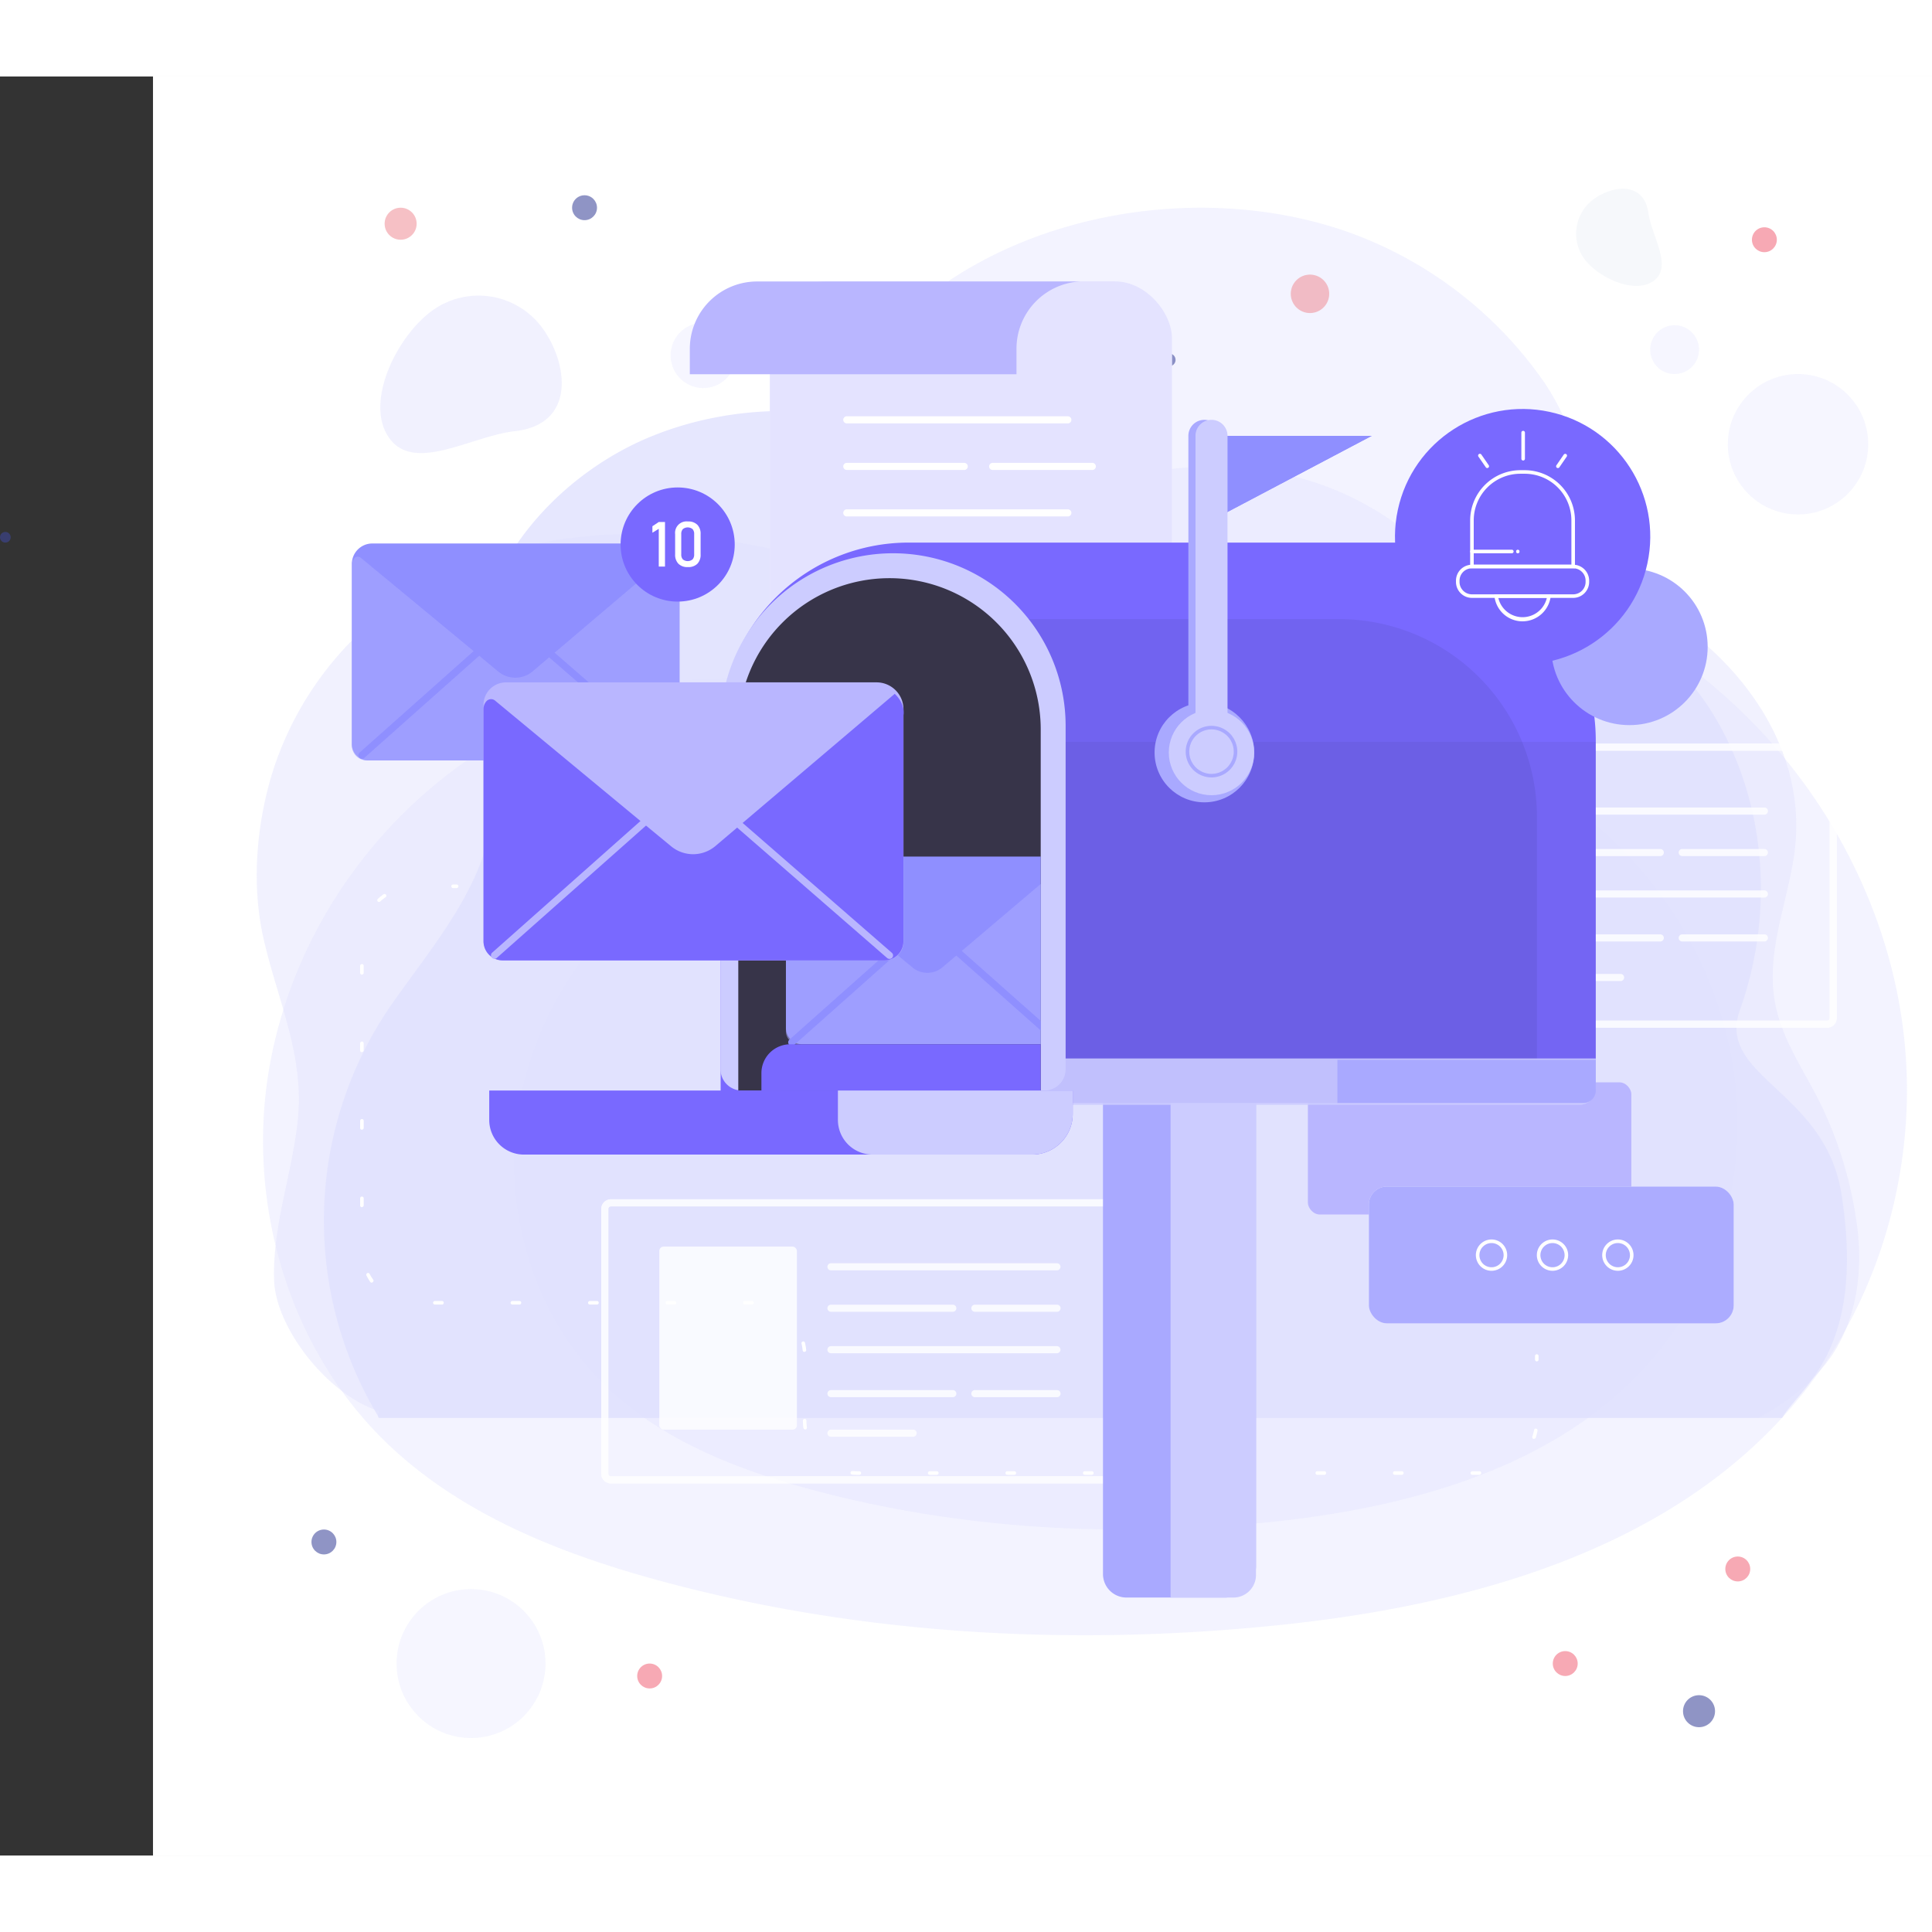 <svg xmlns="http://www.w3.org/2000/svg" xmlns:xlink="http://www.w3.org/1999/xlink" width="450" height="450" viewBox="0 0 543 500">
    <rect x="0" y="0" width="543" height="500" fill="#333333" stroke="none"/>
    <defs>
      <clipPath id="clip-path" transform="translate(43)">
        <path d="M249.5,285h-85V183.5A42.5,42.5,0,0,1,207,141h0a42.5,42.5,0,0,1,42.5,42.5Z" style="fill: none"/>
      </clipPath>
    </defs>
    <g id="BACKGROUND">
      <rect x="43" width="500" height="500" style="fill: #fff"/>
      <g>
        <g style="opacity: 0.41">
          <path d="M492.72,293a138,138,0,0,0-.63-23.53c-4.15-36.65-23-71.21-50.63-95.6-9.88-8.7-21.11-16.49-27.54-28-10.82-19.34-10-41.56-23.43-60.66a113.55,113.55,0,0,0-55.14-41.68C269.46,20.7,177.22,57.87,185.53,137.25c0,.28.06.7.09,1.22a28.89,28.89,0,0,1-28.3,30.75C96.53,170.66,44.2,217.53,33,276.89c-7.2,38.18,4.59,80,32.52,107,20.85,20.16,48.82,31.24,76.81,38.85,56.11,15.26,115.16,18.46,173,12.62,54.16-5.46,111.28-21,146.31-62.69C480.33,350.48,491,322,492.72,293Z" transform="translate(43)" style="fill: #e1e2fe"/>
        </g>
        <g style="opacity: 0.41">
          <path d="M445.23,300.3a102.53,102.53,0,0,0-.47-17.52c-3.09-27.29-17.09-53-37.7-71.18-7.35-6.47-15.72-12.28-20.5-20.83-8.06-14.4-7.45-31-17.45-45.17a84.59,84.59,0,0,0-41.05-31c-49.06-17-117.74,10.68-111.55,69.78,0,.21,0,.52.07.91a21.51,21.51,0,0,1-21.08,22.89c-45.26,1.08-84.22,36-92.55,80.17-5.37,28.43,3.41,59.59,24.21,79.7,15.52,15,36.35,23.26,57.18,28.92,41.78,11.37,85.74,13.75,128.82,9.4,40.32-4.06,82.86-15.66,108.94-46.68C436,343.11,444,321.89,445.23,300.3Z" transform="translate(43)" style="fill: #e1e2fe"/>
        </g>
        <g style="opacity: 0.31">
          <circle cx="462.35" cy="103.36" r="19.73" transform="translate(105.33 357.2) rotate(-45)" style="fill: #e1e2fe"/>
        </g>
        <g style="opacity: 0.31">
          <path d="M434.52,76.77a6.86,6.86,0,1,1-6.86-6.86A6.86,6.86,0,0,1,434.52,76.77Z" transform="translate(43)" style="fill: #e1e2fe"/>
        </g>
        <g style="opacity: 0.31">
          <circle cx="154.66" cy="78.37" r="9.19" transform="translate(36.38 142) rotate(-48.4)" style="fill: #e1e2fe"/>
        </g>
        <g style="opacity: 0.31">
          <circle cx="132.39" cy="446.05" r="20.93" style="fill: #e1e2fe"/>
        </g>
      </g>
      <g>
        <g>
          <path d="M404.74,34.61a12,12,0,0,0-2.38,16.75c4,5.28,14.22,10,19.51,6s-.65-12.46-1.58-19C419,29.28,410,30.64,404.74,34.61Z" transform="translate(43)" style="fill: #ecf1f7;opacity: 0.47"/>
          <path d="M109.66,71a22.22,22.22,0,0,0-31-5.33c-10,7.08-19.38,25.87-12.3,35.89s23.17-.53,35.37-1.88C118.77,97.76,116.74,81,109.66,71Z" transform="translate(43)" style="fill: #e1e2fe;opacity: 0.47"/>
        </g>
        <g>
          <path d="M472.58,358.33c6.25-10,7.82-22.31,6.52-34A112.23,112.23,0,0,0,469.28,290c-4.71-10-11.53-18.94-13.47-30.09-2.57-14.73,4.15-28.88,5.71-43.33,3.11-28.77-16.33-54.11-40.44-67.8-19.59-11.12-42.55-15.29-65.07-15-20.27.27-40.5,3.86-60.14,8.7-18.93,4.66-37.43,10.8-57.27,8.86-16.5-1.61-31.36-8.46-46.73-13.57-36.68-12.2-81.12-13.93-114.67,4.65A92.49,92.49,0,0,0,33.92,194.5c-4.9,15.24-6.35,32.77-2.76,48.2,4,17.33,11.48,32.6,9.51,50.86-1.61,15-7.12,29.59-6.63,44.79.42,13.07,14.64,31.84,29.31,36.7.8.26-.59,1.35,0,1.95H451.18C459.61,372.46,467.48,366.43,472.58,358.33Z" transform="translate(43)" style="fill: #e1e2fe;opacity: 0.47"/>
          <path d="M474.53,313.94C469.94,285,439.32,281.07,446,262.42c8.41-23.62,8-50.08-2.21-73.1-4.92-11.09-12.11-21.4-21.93-28.53-15.14-11-35-13.4-53.63-12-27.77,2.07-57.06,13.62-85,10.47-15.4-1.74-20.11-17.75-28.06-28.32a91.51,91.51,0,0,0-34.8-27.59c-24.95-11.5-54.9-12.59-80.4-2.16-27.23,11.14-51,38.35-49.4,69.12.72,14.23,6.65,28.37,3.91,42.35C91,230.21,77.25,246.21,67.27,260.51A106.61,106.61,0,0,0,63.56,377H457.88C462.92,368.21,481.57,358.33,474.53,313.94Z" transform="translate(43)" style="fill: #e1e2fe;opacity: 0.81"/>
        </g>
      </g>
      <circle cx="477.52" cy="459.44" r="4.5" style="fill: #3e479b;opacity: 0.58"/>
      <circle cx="439.92" cy="446.05" r="3.5" style="fill: #f7a9b4"/>
      <circle cx="182.59" cy="449.55" r="3.5" style="fill: #f7a9b4"/>
      <circle cx="488.41" cy="419.47" r="3.5" style="fill: #f7a9b4"/>
      <circle cx="495.89" cy="45.88" r="3.5" style="fill: #f7a9b4"/>
      <circle cx="112.6" cy="41.38" r="4.5" style="fill: #ef929c;opacity: 0.58"/>
      <circle cx="164.29" cy="36.88" r="3.5" style="fill: #3e479b;opacity: 0.58"/>
      <circle cx="91.04" cy="411.88" r="3.5" style="fill: #3e479b;opacity: 0.58"/>
      <circle cx="1.5" cy="129.5" r="1.5" style="fill: #3e479b;opacity: 0.58"/>
      <path d="M330.46,62.22a5.4,5.4,0,1,1-4.16-6.42A5.39,5.39,0,0,1,330.46,62.22Z" transform="translate(43)" style="fill: #ef929c;opacity: 0.58"/>
      <path d="M287.36,80A1.8,1.8,0,1,1,286,77.89,1.8,1.8,0,0,1,287.36,80Z" transform="translate(43)" style="fill: #3e479b;opacity: 0.58"/>
    </g>
    <g id="OBJECTS">
      <g>
        <g>
          <rect x="216.37" y="57.58" width="113.03" height="120.42" rx="16.06" style="fill: #fff"/>
          <rect x="216.37" y="57.58" width="113.03" height="120.42" rx="16.06" style="fill: #b9b6ff;opacity: 0.39"/>
          <path d="M260.58,57.61v0H169.8A18.92,18.92,0,0,0,150.88,76.5v7.19h91.81V76.5A18.92,18.92,0,0,1,260.58,57.61Z" transform="translate(43)" style="fill: #b9b6ff"/>
          <path d="M257.12,97.5H195a1,1,0,0,1,0-2h62.12a1,1,0,0,1,0,2Z" transform="translate(43)" style="fill: #fff"/>
          <path d="M257.12,123.65H195a1,1,0,0,1,0-2h62.12a1,1,0,0,1,0,2Z" transform="translate(43)" style="fill: #fff"/>
          <path d="M228,110.59H195a1,1,0,0,1,0-2h33a1,1,0,0,1,0,2Z" transform="translate(43)" style="fill: #fff"/>
          <path d="M264,110.59H236a1,1,0,0,1,0-2h28a1,1,0,0,1,0,2Z" transform="translate(43)" style="fill: #fff"/>
        </g>
        <g>
          <g style="opacity: 0.81">
            <path d="M254.05,347.19H231a1,1,0,1,1,0-2h23.08a1,1,0,0,1,0,2Z" transform="translate(43)" style="fill: #fff"/>
            <path d="M254.05,371.19H231a1,1,0,1,1,0-2h23.08a1,1,0,0,1,0,2Z" transform="translate(43)" style="fill: #fff"/>
            <g>
              <g>
                <path d="M271.69,395.43h-143a2.71,2.71,0,0,1-2.71-2.71V318.28a2.71,2.71,0,0,1,2.71-2.71h143a2.72,2.72,0,0,1,2.72,2.71v74.44A2.72,2.72,0,0,1,271.69,395.43Zm-143-77.86a.71.71,0,0,0-.71.71v74.44a.71.71,0,0,0,.71.71h143a.71.71,0,0,0,.72-.71V318.28a.71.71,0,0,0-.72-.71Z" transform="translate(43)" style="fill: #fff"/>
                <path d="M271.69,395.43h-143a2.71,2.71,0,0,1-2.71-2.71V318.28a2.71,2.71,0,0,1,2.71-2.71h143a2.72,2.72,0,0,1,2.72,2.71v74.44A2.72,2.72,0,0,1,271.69,395.43Zm-143-77.86a.71.71,0,0,0-.71.71v74.44a.71.71,0,0,0,.71.71h143a.71.71,0,0,0,.72-.71V318.28a.71.71,0,0,0-.72-.71Z" transform="translate(43)" style="fill: #fff;opacity: 0.66"/>
              </g>
              <rect x="185.3" y="328.86" width="38.68" height="51.45" rx="1.23" style="fill: #fff"/>
              <path d="M254.05,335.54h-63.5a1,1,0,0,1,0-2h63.5a1,1,0,0,1,0,2Z" transform="translate(43)" style="fill: #fff"/>
              <path d="M254.05,358.84h-63.5a1,1,0,0,1,0-2h63.5a1,1,0,0,1,0,2Z" transform="translate(43)" style="fill: #fff"/>
              <path d="M224.79,347.19H190.55a1,1,0,0,1,0-2h34.24a1,1,0,1,1,0,2Z" transform="translate(43)" style="fill: #fff"/>
              <path d="M224.79,371.19H190.55a1,1,0,0,1,0-2h34.24a1,1,0,1,1,0,2Z" transform="translate(43)" style="fill: #fff"/>
              <path d="M213.64,382.31H190.55a1,1,0,0,1,0-2h23.09a1,1,0,1,1,0,2Z" transform="translate(43)" style="fill: #fff"/>
            </g>
          </g>
          <g style="opacity: 0.81">
            <path d="M452.89,219.11H429.8a1,1,0,0,1,0-2h23.09a1,1,0,0,1,0,2Z" transform="translate(43)" style="fill: #fff"/>
            <path d="M452.89,243.11H429.8a1,1,0,0,1,0-2h23.09a1,1,0,0,1,0,2Z" transform="translate(43)" style="fill: #fff"/>
            <g>
              <g>
                <path d="M470.53,267.35h-143a2.72,2.72,0,0,1-2.71-2.72V190.2a2.72,2.72,0,0,1,2.71-2.71h143a2.71,2.71,0,0,1,2.71,2.71v74.43A2.71,2.71,0,0,1,470.53,267.35Zm-143-77.86a.71.71,0,0,0-.71.71v74.43a.71.71,0,0,0,.71.72h143a.71.71,0,0,0,.71-.72V190.2a.71.71,0,0,0-.71-.71Z" transform="translate(43)" style="fill: #fff"/>
                <path d="M470.53,267.35h-143a2.72,2.72,0,0,1-2.71-2.72V190.2a2.72,2.72,0,0,1,2.71-2.71h143a2.71,2.71,0,0,1,2.71,2.71v74.43A2.71,2.71,0,0,1,470.53,267.35Zm-143-77.86a.71.71,0,0,0-.71.71v74.43a.71.71,0,0,0,.71.72h143a.71.71,0,0,0,.71-.72V190.2a.71.71,0,0,0-.71-.71Z" transform="translate(43)" style="fill: #fff;opacity: 0.66"/>
              </g>
              <rect x="384.14" y="200.78" width="38.68" height="51.45" rx="1.23" style="fill: #fff"/>
              <path d="M452.89,207.46h-63.5a1,1,0,0,1,0-2h63.5a1,1,0,0,1,0,2Z" transform="translate(43)" style="fill: #fff"/>
              <path d="M452.89,230.76h-63.5a1,1,0,0,1,0-2h63.5a1,1,0,0,1,0,2Z" transform="translate(43)" style="fill: #fff"/>
              <path d="M423.63,219.11H389.39a1,1,0,0,1,0-2h34.24a1,1,0,0,1,0,2Z" transform="translate(43)" style="fill: #fff"/>
              <path d="M423.63,243.11H389.39a1,1,0,0,1,0-2h34.24a1,1,0,0,1,0,2Z" transform="translate(43)" style="fill: #fff"/>
              <path d="M412.48,254.23H389.39a1,1,0,0,1,0-2h23.09a1,1,0,0,1,0,2Z" transform="translate(43)" style="fill: #fff"/>
            </g>
          </g>
          <g>
            <rect x="367.59" y="282.7" width="90.91" height="37.14" rx="3.33" style="fill: #b9b6ff"/>
            <g>
              <g>
                <rect x="384.73" y="311.99" width="102.54" height="38.45" rx="5.07" style="fill: #fff"/>
                <rect x="384.73" y="311.99" width="102.54" height="38.45" rx="5.07" style="fill: #8f8fff;opacity: 0.74"/>
              </g>
              <g>
                <path d="M411.72,335.66a4.4,4.4,0,1,1,4.39-4.39A4.4,4.4,0,0,1,411.72,335.66Zm0-7.79a3.4,3.4,0,1,0,3.39,3.4A3.4,3.4,0,0,0,411.72,327.87Z" transform="translate(43)" style="fill: #fff"/>
                <path d="M393.34,335.66a4.4,4.4,0,1,1,4.4-4.39A4.4,4.4,0,0,1,393.34,335.66Zm0-7.79a3.4,3.4,0,1,0,3.4,3.4A3.4,3.4,0,0,0,393.34,327.87Z" transform="translate(43)" style="fill: #fff"/>
                <path d="M376.21,335.66a4.4,4.4,0,1,1,4.39-4.39A4.4,4.4,0,0,1,376.21,335.66Zm0-7.79a3.4,3.4,0,1,0,3.39,3.4A3.4,3.4,0,0,0,376.21,327.87Z" transform="translate(43)" style="fill: #fff"/>
              </g>
            </g>
          </g>
          <g>
            <path d="M85.34,228.1h-1a.5.5,0,0,1,0-1h1a.5.5,0,0,1,0,1Z" transform="translate(43)" style="fill: #fff"/>
            <path d="M372.8,393h-2a.5.5,0,0,1-.5-.5.51.51,0,0,1,.5-.5h2a.5.5,0,0,1,.5.5A.5.5,0,0,1,372.8,393ZM351,393h-2a.5.5,0,0,1-.5-.5.5.5,0,0,1,.5-.5h2a.5.5,0,0,1,.5.5A.5.5,0,0,1,351,393Zm-21.78,0h-2a.5.5,0,0,1-.5-.5.5.5,0,0,1,.5-.5h2a.51.51,0,0,1,.5.5A.5.5,0,0,1,329.24,393Zm-21.79,0h-2a.5.5,0,0,1-.5-.5.51.51,0,0,1,.5-.5h2a.5.5,0,0,1,.5.5A.5.5,0,0,1,307.45,393Zm-21.78,0h-2a.5.5,0,0,1-.5-.5.5.5,0,0,1,.5-.5h2a.5.5,0,0,1,.5.5A.5.5,0,0,1,285.67,393Zm-21.78,0h-2a.5.5,0,0,1-.5-.5.5.5,0,0,1,.5-.5h2a.51.51,0,0,1,.5.5A.5.5,0,0,1,263.89,393Zm-21.79,0h-2a.5.5,0,0,1-.5-.5.51.51,0,0,1,.5-.5h2a.5.5,0,0,1,.5.5A.5.5,0,0,1,242.1,393Zm-21.78,0h-2a.5.5,0,0,1-.5-.5.5.5,0,0,1,.5-.5h2a.5.5,0,0,1,.5.5A.5.5,0,0,1,220.32,393Zm-21.78,0h-.61c-.48,0-1,0-1.42-.06a.5.5,0,0,1,.09-1c.44,0,.88.06,1.33.06h.61a.51.51,0,0,1,.5.5A.5.5,0,0,1,198.54,393Zm189.62-10.1-.15,0a.49.49,0,0,1-.32-.63,14.35,14.35,0,0,0,.48-1.85.5.5,0,0,1,.58-.4.5.5,0,0,1,.4.59,15.14,15.14,0,0,1-.51,2A.5.5,0,0,1,388.16,382.88ZM183.3,380.24a.51.51,0,0,1-.5-.44,15.27,15.27,0,0,1-.14-2,.5.5,0,0,1,.5-.51h0a.51.51,0,0,1,.5.5,15.19,15.19,0,0,0,.13,1.91.49.49,0,0,1-.43.56Zm-.21-21.78a.49.49,0,0,1-.5-.45,13.18,13.18,0,0,0-.32-1.88.5.5,0,0,1,.38-.6.49.49,0,0,1,.6.37,15.31,15.31,0,0,1,.33,2,.5.5,0,0,1-.44.55Zm-14.74-13.31h-2a.5.5,0,0,1-.5-.5.5.5,0,0,1,.5-.5h2a.5.5,0,0,1,.5.5A.5.5,0,0,1,168.35,345.15Zm-21.78,0h-2a.5.5,0,0,1-.5-.5.5.5,0,0,1,.5-.5h2a.51.51,0,0,1,.5.5A.5.5,0,0,1,146.57,345.15Zm-21.79,0h-2a.5.5,0,0,1-.5-.5.51.51,0,0,1,.5-.5h2a.5.5,0,0,1,.5.5A.5.5,0,0,1,124.78,345.15Zm-21.78,0h-2a.5.5,0,0,1-.5-.5.5.5,0,0,1,.5-.5h2a.5.5,0,0,1,.5.5A.5.5,0,0,1,103,345.15Zm-21.78,0h-2a.5.5,0,0,1-.5-.5.5.5,0,0,1,.5-.5h2a.51.51,0,0,1,.5.5A.5.5,0,0,1,81.22,345.15ZM61.46,339a.51.51,0,0,1-.4-.2A15,15,0,0,1,60,337a.5.5,0,0,1,.89-.46,12.82,12.82,0,0,0,1,1.62.5.5,0,0,1-.12.7A.48.48,0,0,1,61.46,339Zm-2.74-21.2a.51.51,0,0,1-.5-.5v-2a.5.5,0,0,1,.5-.5.5.5,0,0,1,.5.5v2A.5.5,0,0,1,58.72,317.75Zm0-21.79a.5.5,0,0,1-.5-.5v-2a.51.51,0,0,1,.5-.5.5.5,0,0,1,.5.5v2A.5.5,0,0,1,58.72,296Zm0-21.78a.5.5,0,0,1-.5-.5v-2a.5.5,0,0,1,.5-.5.5.5,0,0,1,.5.5v2A.5.5,0,0,1,58.72,274.18Zm0-21.78a.51.51,0,0,1-.5-.5v-2a.5.5,0,0,1,.5-.5.5.5,0,0,1,.5.5v2A.5.5,0,0,1,58.72,252.4ZM63.52,232a.5.5,0,0,1-.34-.86,16.31,16.31,0,0,1,1.6-1.28.5.5,0,1,1,.57.82,14.13,14.13,0,0,0-1.49,1.19A.5.5,0,0,1,63.52,232Z" transform="translate(43)" style="fill: #fff"/>
            <path d="M388.92,361.12a.5.5,0,0,1-.5-.5v-1a.5.5,0,0,1,1,0v1A.5.5,0,0,1,388.92,361.12Z" transform="translate(43)" style="fill: #fff"/>
          </g>
        </g>
      </g>
      <g>
        <g>
          <path d="M301.19,427.5H273.6a6.61,6.61,0,0,1-6.6-6.6V273h43V418.69A8.8,8.8,0,0,1,301.19,427.5Z" transform="translate(43)" style="fill: #a9a9ff"/>
          <path d="M303.66,427.5H286V273h24V421.16A6.34,6.34,0,0,1,303.66,427.5Z" transform="translate(43)" style="fill: #ccf"/>
        </g>
        <g>
          <path d="M212.32,131H349.85a55.64,55.64,0,0,1,55.65,55.65v97.78a4.07,4.07,0,0,1-4.07,4.07H160a.45.45,0,0,1-.46-.46V183.82A52.82,52.82,0,0,1,212.32,131Z" transform="translate(43)" style="fill: #7969ff"/>
          <path d="M229.32,152.5h104a55.65,55.65,0,0,1,55.65,55.65v76.28a4.07,4.07,0,0,1-4.07,4.07H177a.45.45,0,0,1-.46-.46V205.32A52.82,52.82,0,0,1,229.32,152.5Z" transform="translate(43)" style="fill: #03121e;opacity: 0.07"/>
          <path d="M400.91,289H249V276H405.5v8.41A4.58,4.58,0,0,1,400.91,289Z" transform="translate(43)" style="fill: #ccf;opacity: 0.65"/>
          <path d="M400.91,289H249V276H405.5v8.41A4.58,4.58,0,0,1,400.91,289Z" transform="translate(43)" style="fill: #ccf;opacity: 0.65"/>
          <path d="M402,288.5H332.88V276.38H405.5V285A3.47,3.47,0,0,1,402,288.5Z" transform="translate(43)" style="fill: #a9a9ff"/>
          <rect x="299.5" y="187" width="149" height="89" style="fill: #373449;opacity: 0.07"/>
        </g>
        <g>
          <path d="M250.5,285h-85a6,6,0,0,1-6-6V182.5A48.49,48.49,0,0,1,208,134h0a48.49,48.49,0,0,1,48.5,48.5V279A6,6,0,0,1,250.5,285Z" transform="translate(43)" style="fill: #ccf"/>
          <path d="M249.5,285h-85V183.5A42.5,42.5,0,0,1,207,141h0a42.5,42.5,0,0,1,42.5,42.5Z" transform="translate(43)" style="fill: #373449"/>
          <g style="clip-path: url(#clip-path)">
            <g>
              <path d="M252.91,272H182.5a4.6,4.6,0,0,1-4.61-4.61V225a5.75,5.75,0,0,1,5.75-5.75h66.91a7,7,0,0,1,7,7v41.14A4.6,4.6,0,0,1,252.91,272Z" transform="translate(43)" style="fill: #8f8fff"/>
              <path d="M253.9,272H181.51a3.62,3.62,0,0,1-3.62-3.62v-44a2.25,2.25,0,0,1,.55-1.47h0a1.18,1.18,0,0,1,1.63-.14l27.68,22.91,5.72,4.74a6.56,6.56,0,0,0,8.42-.06l34-28.84a4.5,4.5,0,0,1,1.65,4.05v42.85A3.62,3.62,0,0,1,253.9,272Z" transform="translate(43)" style="fill: #a9a9ff;opacity: 0.56"/>
              <path d="M179.54,272.45a1,1,0,0,1-.67-1.75l29.86-26.56a1,1,0,0,1,1.33,1.5L180.2,272.2A1,1,0,0,1,179.54,272.45Z" transform="translate(43)" style="fill: #8f8fff"/>
              <path d="M254.77,272.45a1,1,0,0,1-.66-.25l-29-25.72a1,1,0,1,1,1.33-1.49l29,25.71a1,1,0,0,1,.08,1.41A1,1,0,0,1,254.77,272.45Z" transform="translate(43)" style="fill: #8f8fff"/>
            </g>
            <path d="M250,285H171v-4.88a8.11,8.11,0,0,1,8.12-8.12H250Z" transform="translate(43)" style="fill: #7969ff"/>
          </g>
        </g>
        <g>
          <path d="M247.09,303H104.24a9.74,9.74,0,0,1-9.74-9.74V285h164v6.59A11.41,11.41,0,0,1,247.09,303Z" transform="translate(43)" style="fill: #7969ff"/>
          <path d="M247.09,303H202.24a9.74,9.74,0,0,1-9.74-9.74V285h66v6.59A11.41,11.41,0,0,1,247.09,303Z" transform="translate(43)" style="fill: #ccf"/>
        </g>
        <g>
          <circle cx="338.5" cy="190" r="14" style="fill: #a9a9ff"/>
          <path d="M295.5,194.5h0A4.49,4.49,0,0,1,291,190V101a4.49,4.49,0,0,1,4.5-4.5h0A4.49,4.49,0,0,1,300,101v89A4.49,4.49,0,0,1,295.5,194.5Z" transform="translate(43)" style="fill: #a9a9ff"/>
          <circle cx="340.5" cy="190" r="12" style="fill: #ccf"/>
          <polygon points="344.5 122.65 344.5 122.65 344.5 101 385.53 101 344.5 122.65" style="fill: #8f8fff"/>
          <polygon points="344.5 122.65 344.5 122.65 344.5 101 385.53 101 344.5 122.65" style="fill: #8f8fff"/>
          <path d="M297.5,194.5h0A4.49,4.49,0,0,1,293,190V101a4.49,4.49,0,0,1,4.5-4.5h0A4.49,4.49,0,0,1,302,101v89A4.49,4.49,0,0,1,297.5,194.5Z" transform="translate(43)" style="fill: #ccf"/>
          <path d="M297.5,197a7.25,7.25,0,1,1,7.25-7.25A7.26,7.26,0,0,1,297.5,197Zm0-13.5a6.25,6.25,0,1,0,6.25,6.25A6.25,6.25,0,0,0,297.5,183.5Z" transform="translate(43)" style="fill: #a9a9ff"/>
        </g>
      </g>
      <g>
        <g>
          <path d="M143.34,192.23H60.5a4.61,4.61,0,0,1-4.61-4.61V137a5.75,5.75,0,0,1,5.75-5.75H141a7,7,0,0,1,7,7v49.37A4.62,4.62,0,0,1,143.34,192.23Z" transform="translate(43)" style="fill: #8f8fff"/>
          <path d="M143.76,192.23H60.07A4.19,4.19,0,0,1,55.89,188V137.13a2.6,2.6,0,0,1,.64-1.7h0a1.35,1.35,0,0,1,1.88-.16l32,26.48L97,167.23a7.58,7.58,0,0,0,9.73-.06L146,133.82c2.46,2.34,1.91,4.68,1.91,4.68V188A4.2,4.2,0,0,1,143.76,192.23Z" transform="translate(43)" style="fill: #a9a9ff;opacity: 0.59"/>
          <path d="M58.72,191.77a1,1,0,0,1-.66-1.75l33.58-29.88A1,1,0,0,1,93,161.63L59.39,191.51A1,1,0,0,1,58.72,191.77Z" transform="translate(43)" style="fill: #8f8fff"/>
          <path d="M144.77,192a1,1,0,0,1-.65-.25l-33.54-29.16a1,1,0,1,1,1.31-1.51l33.54,29.16a1,1,0,0,1,.1,1.42A1,1,0,0,1,144.77,192Z" transform="translate(43)" style="fill: #8f8fff"/>
        </g>
        <g>
          <circle cx="190.46" cy="131.54" r="16.04" style="fill: #7969ff"/>
          <g>
            <path d="M143.9,137.74h-1.75V127.13l-1.79,1.09V126.4l1.79-1.19h1.75Z" transform="translate(43)" style="fill: #fff"/>
            <path d="M147.66,136.93a3.59,3.59,0,0,1-.91-2.62v-5.69a3.22,3.22,0,0,1,3.58-3.56A3.54,3.54,0,0,1,153,126a3.58,3.58,0,0,1,.91,2.63v5.69a3.61,3.61,0,0,1-.91,2.63,3.57,3.57,0,0,1-2.66.93A3.52,3.52,0,0,1,147.66,136.93Zm4-1.22a2,2,0,0,0,.44-1.4v-5.69a2,2,0,0,0-.44-1.4,2.17,2.17,0,0,0-2.75,0,2,2,0,0,0-.44,1.4v5.69a2,2,0,0,0,.44,1.4,2.17,2.17,0,0,0,2.75,0Z" transform="translate(43)" style="fill: #fff"/>
          </g>
        </g>
        <g>
          <path d="M205.72,248.43H98.53a5.63,5.63,0,0,1-5.64-5.64V176.64a6.35,6.35,0,0,1,6.36-6.36h104.1a7.57,7.57,0,0,1,7.58,7.57v65.37A5.21,5.21,0,0,1,205.72,248.43Z" transform="translate(43)" style="fill: #b9b6ff"/>
          <path d="M205.57,248.43H98.25a5.36,5.36,0,0,1-5.36-5.36V177.79a3.3,3.3,0,0,1,.82-2.19h0a1.74,1.74,0,0,1,2.42-.2l41,33.95,8.49,7a9.7,9.7,0,0,0,12.47-.08l50.38-42.77c3.15,3,2.44,6,2.44,6v63.53A5.36,5.36,0,0,1,205.57,248.43Z" transform="translate(43)" style="fill: #7969ff"/>
          <path d="M96,248a1,1,0,0,1-.67-1.75l43.59-38.7a1,1,0,1,1,1.33,1.49L96.66,247.7A1,1,0,0,1,96,248Z" transform="translate(43)" style="fill: #b9b6ff"/>
          <path d="M207,248a1,1,0,0,1-.66-.24L163.2,210.25a1,1,0,1,1,1.31-1.51l43.15,37.55a1,1,0,0,1,.09,1.41A1,1,0,0,1,207,248Z" transform="translate(43)" style="fill: #b9b6ff"/>
        </g>
      </g>
      <g>
        <circle cx="457.96" cy="160.31" r="21.99" style="fill: #a9a9ff"/>
        <circle cx="384.93" cy="129.32" r="35.87" transform="translate(220.32 478.3) rotate(-77.82)" style="fill: #7969ff"/>
        <g>
          <g>
            <g>
              <path d="M384.93,153.13a7.94,7.94,0,0,1-7.9-7l-.07-.56h15.93l-.06.56A8,8,0,0,1,384.93,153.13Zm-6.82-6.59a7,7,0,0,0,13.64,0Z" transform="translate(43)" style="fill: #fff"/>
              <path d="M399.65,138.22H370.2V124.76a14.13,14.13,0,0,1,14.11-14.11h1.23a14.13,14.13,0,0,1,14.11,14.11Zm-28.45-1h27.45V124.76a13.12,13.12,0,0,0-13.11-13.11h-1.23a13.12,13.12,0,0,0-13.11,13.11Z" transform="translate(43)" style="fill: #fff"/>
              <path d="M399.16,146.54H370.7a4.49,4.49,0,0,1-4.49-4.48v-.36a4.49,4.49,0,0,1,4.49-4.48h28.46a4.49,4.49,0,0,1,4.48,4.48v.36A4.49,4.49,0,0,1,399.16,146.54Zm-28.46-8.32a3.49,3.49,0,0,0-3.49,3.48v.36a3.49,3.49,0,0,0,3.49,3.48h28.46a3.48,3.48,0,0,0,3.48-3.48v-.36a3.48,3.48,0,0,0-3.48-3.48Z" transform="translate(43)" style="fill: #fff"/>
            </g>
            <path d="M381.91,134H370.7a.5.5,0,0,1-.5-.5.51.51,0,0,1,.5-.5h11.21a.5.5,0,0,1,.5.5A.5.5,0,0,1,381.91,134Z" transform="translate(43)" style="fill: #fff"/>
          </g>
          <path d="M383.59,134a.46.46,0,0,1-.46-.3.46.46,0,0,1,0-.19.45.45,0,0,1,0-.2.54.54,0,0,1,.1-.16l.17-.11a.51.51,0,0,1,.54.11.42.42,0,0,1,.11.16.45.45,0,0,1,0,.2.46.46,0,0,1,0,.19.42.42,0,0,1-.11.16.64.64,0,0,1-.16.11A.63.63,0,0,1,383.59,134Z" transform="translate(43)" style="fill: #fff"/>
        </g>
        <g>
          <path d="M385.09,107.93a.5.5,0,0,1-.5-.5v-7.34a.5.5,0,0,1,.5-.5.5.5,0,0,1,.5.5v7.34A.5.5,0,0,1,385.09,107.93Z" transform="translate(43)" style="fill: #fff"/>
          <path d="M394.86,110.05a.6.6,0,0,1-.29-.08.52.52,0,0,1-.13-.7l2.06-3a.52.52,0,0,1,.7-.13.5.5,0,0,1,.13.7l-2.06,3A.49.49,0,0,1,394.86,110.05Z" transform="translate(43)" style="fill: #fff"/>
          <path d="M375,110.05a.47.47,0,0,1-.41-.22l-2.07-3a.5.5,0,0,1,.83-.57l2.07,3a.51.51,0,0,1-.14.7A.54.54,0,0,1,375,110.05Z" transform="translate(43)" style="fill: #fff"/>
        </g>
      </g>
    </g>
  </svg>